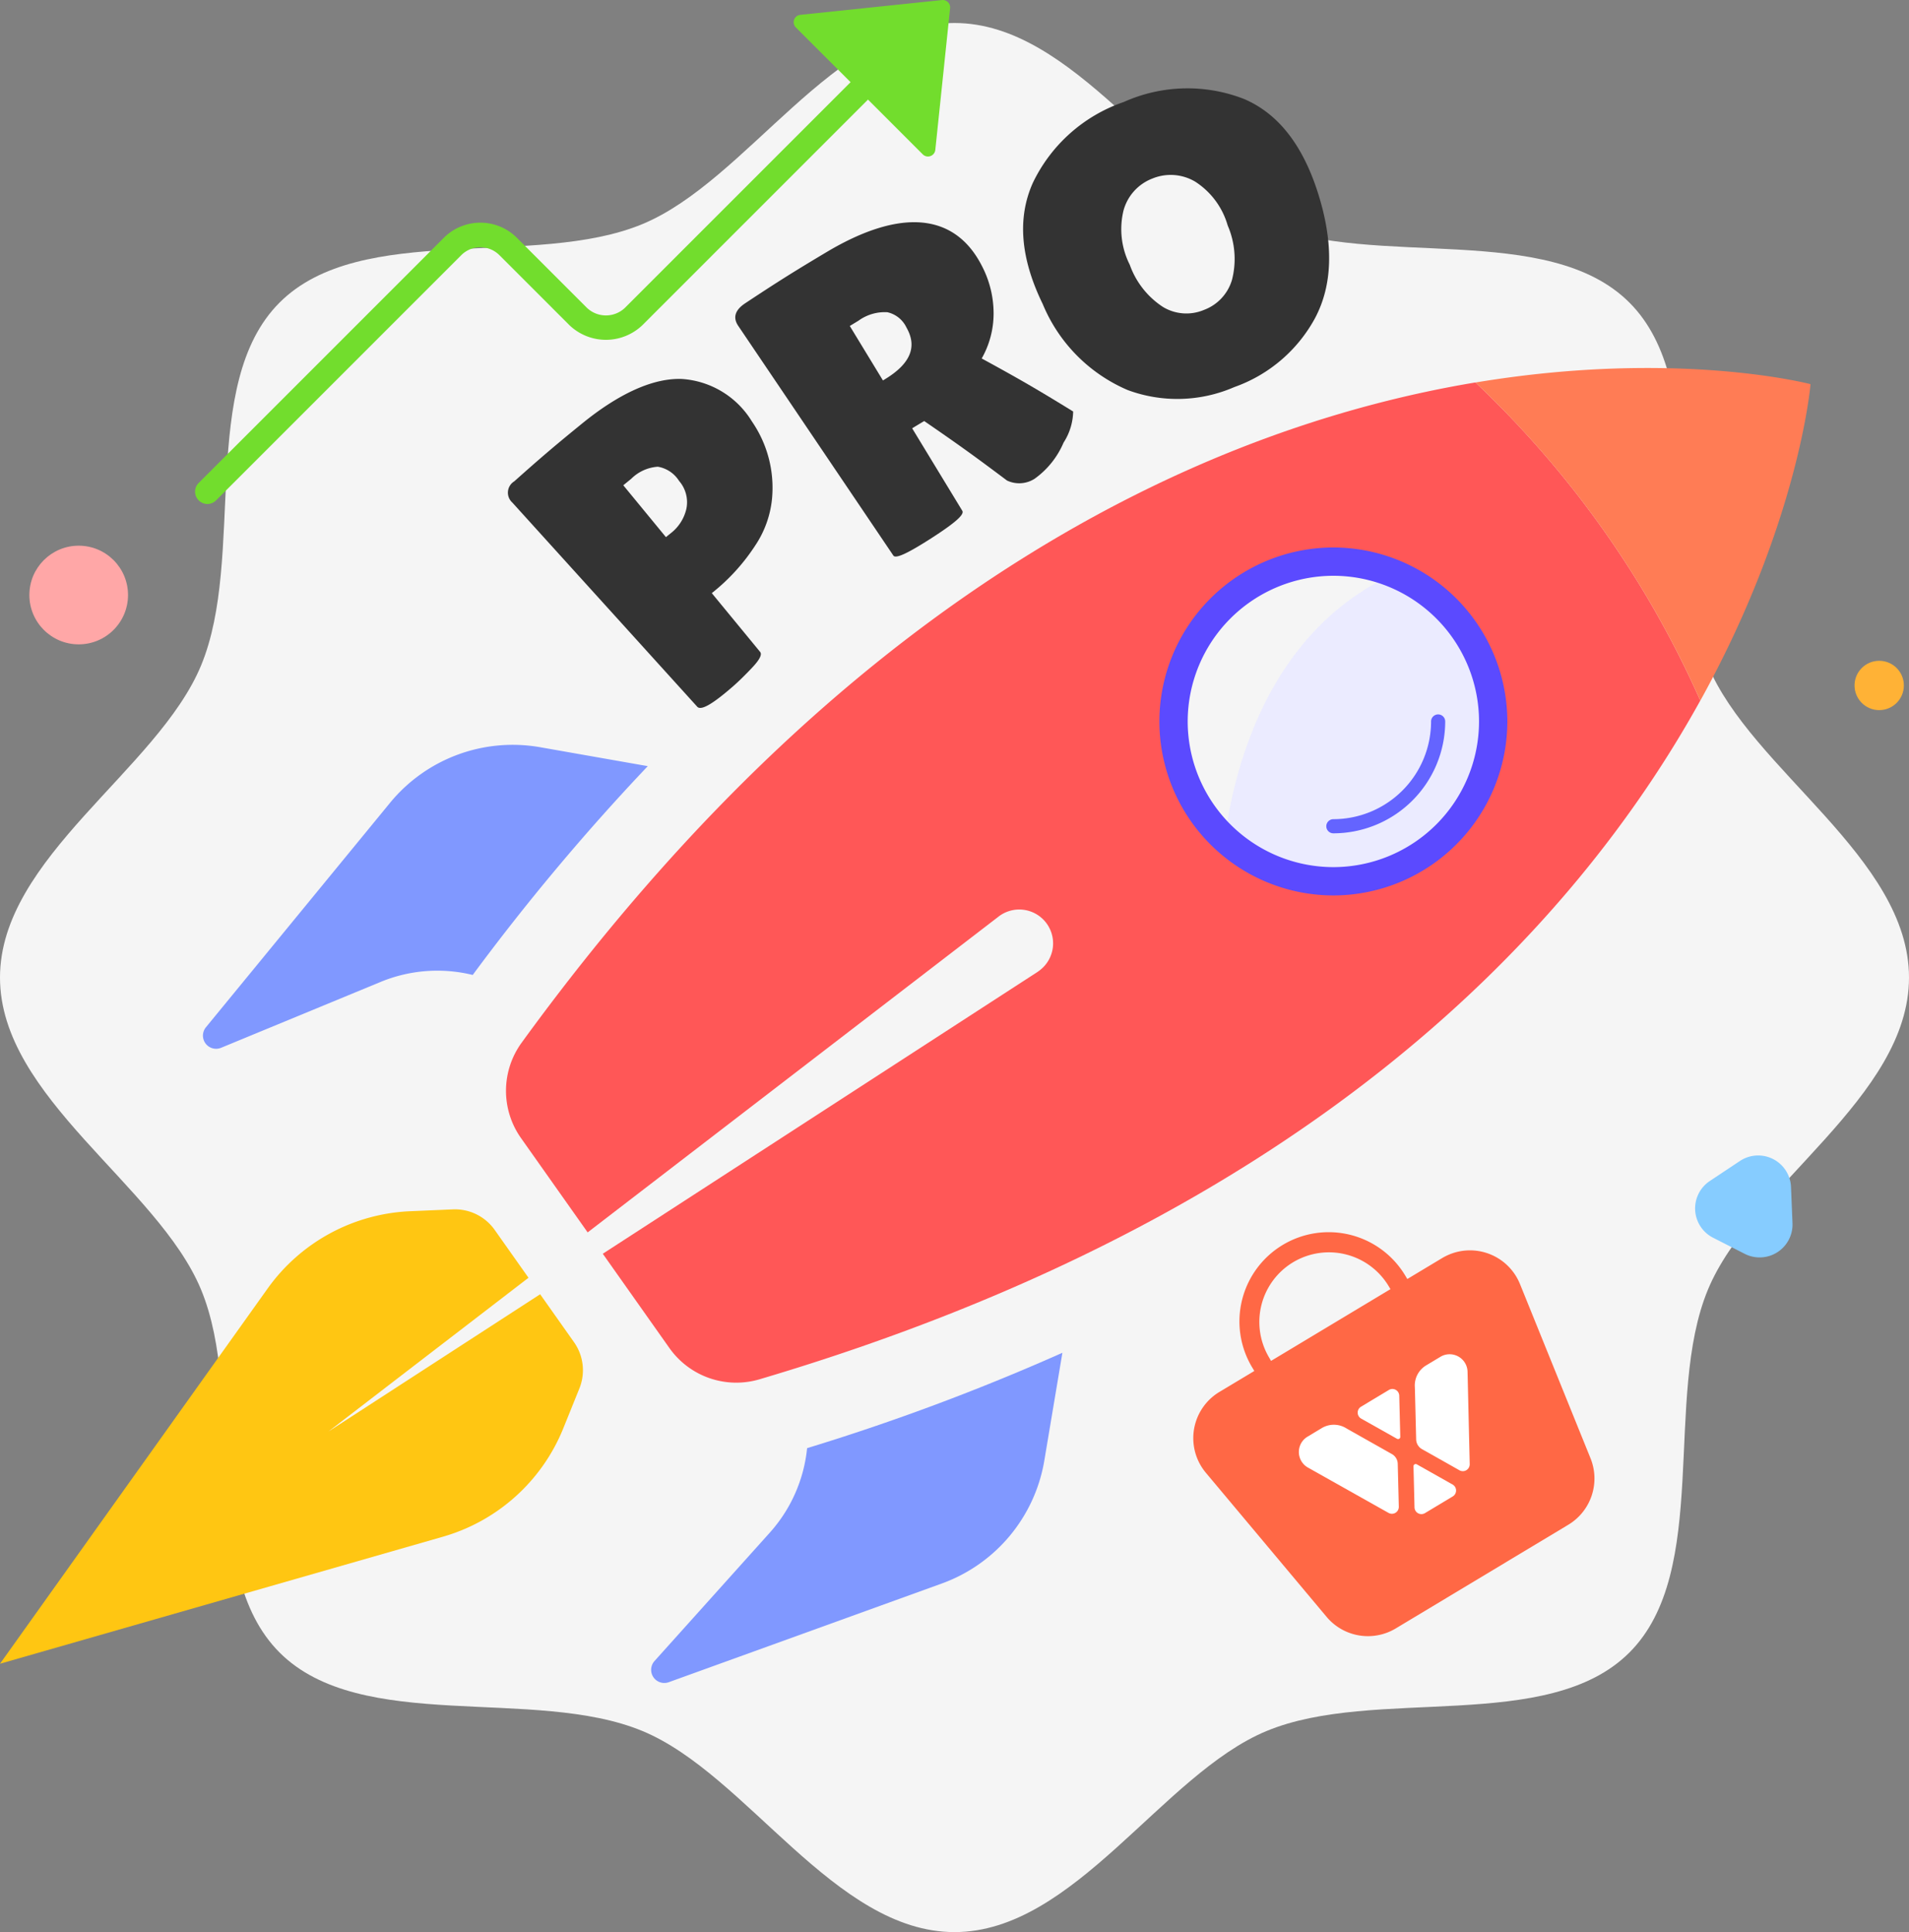 <svg xmlns="http://www.w3.org/2000/svg" xmlns:xlink="http://www.w3.org/1999/xlink" width="116.098" height="117.497" viewBox="0 0 116.098 117.497">
  <rect x="0" y="0" width="116.098" height="117.497" fill="#808080" stroke="none"/>
  <defs>
    <linearGradient id="linear-gradient" x1="22.349" y1="11.055" x2="22.341" y2="11.064" gradientUnits="objectBoundingBox">
      <stop offset="0" stop-color="#ff5845"/>
      <stop offset="1" stop-color="#ff6845"/>
    </linearGradient>
  </defs>
  <g id="Group_3285" data-name="Group 3285" transform="translate(-902.214 -136.815)">
    <g id="Group_3229" data-name="Group 3229" transform="translate(24.214 -161.786)">
      <g id="Group_3222" data-name="Group 3222" transform="translate(878 300)">
        <path id="Path_1975" data-name="Path 1975" d="M-1066.882,92.626c0,7.3-9.6,12.633-12.228,18.978-2.728,6.577.183,17.112-4.775,22.069s-15.491,2.046-22.068,4.774c-6.345,2.631-11.681,12.228-18.978,12.228s-12.633-9.6-18.977-12.228c-6.578-2.727-17.113.183-22.07-4.774s-2.047-15.492-4.774-22.069c-2.631-6.345-12.228-11.681-12.228-18.978s9.6-12.633,12.228-18.977c2.728-6.577-.183-17.113,4.774-22.07s15.492-2.046,22.069-4.774c6.344-2.631,11.681-12.228,18.977-12.228s12.632,9.6,18.978,12.228c6.577,2.728,17.112-.183,22.069,4.774s2.046,15.492,4.774,22.069C-1076.479,79.994-1066.882,85.329-1066.882,92.626Z" transform="translate(1182.98 -34.577)" fill="#f5f5f5"/>
      </g>
      <g id="Group_3228" data-name="Group 3228" transform="translate(878 303.976)">
        <g id="Group_3225" data-name="Group 3225" transform="translate(0 17.005)">
          <path id="Path_1976" data-name="Path 1976" d="M-1066.275,138.739s.1-12.415,9.12-17.673,10.736,5.487,10.736,5.487l-12.144,18.921Z" transform="translate(1140.571 -107.841)" fill="#ebebff"/>
          <g id="Group_1661" data-name="Group 1661">
            <path id="Path_773" data-name="Path 773" d="M-1044.22,126.3a60.205,60.205,0,0,0-13.675-19.347c-15.412,2.567-37.374,11.757-58.008,40.154a4.979,4.979,0,0,0-.035,5.8l4.052,5.734,24.961-19.183a2.058,2.058,0,0,1,2.893.319,2.058,2.058,0,0,1-.319,2.893l-.067.052c-.042.033-.089.066-.133.095l-26.415,17.123,4.053,5.735a4.981,4.981,0,0,0,5.477,1.9C-1067.781,157.612-1051.787,139.976-1044.22,126.3Zm-30.254,6.875a9.719,9.719,0,0,1,2.33-13.545,9.719,9.719,0,0,1,13.545,2.329,9.719,9.719,0,0,1-2.328,13.544A9.724,9.724,0,0,1-1074.473,133.179Z" transform="translate(1147.625 -106.075)" fill="#ff5757"/>
            <path id="Path_774" data-name="Path 774" d="M-1034.663,126.161a60.212,60.212,0,0,0-13.675-19.347c12.264-2.043,20.379.1,20.379.1S-1028.645,115.285-1034.663,126.161Z" transform="translate(1138.069 -105.932)" fill="#ff7c55"/>
            <g id="Group_1660" data-name="Group 1660" transform="translate(12.343 22.918)">
              <path id="Path_775" data-name="Path 775" d="M-1121.864,146.557a9.035,9.035,0,0,0-5.611.428l-9.688,4a.8.8,0,0,1-1.046-.431.8.8,0,0,1,.121-.817l11.193-13.645a9.652,9.652,0,0,1,9.131-3.384l6.546,1.151A135.454,135.454,0,0,0-1121.864,146.557Z" transform="translate(1138.27 -132.565)" fill="#8098ff"/>
              <path id="Path_776" data-name="Path 776" d="M-1088.923,189.559l-16.6,6a.8.8,0,0,1-1.025-.484.8.8,0,0,1,.159-.805l7.005-7.8a9.042,9.042,0,0,0,2.274-5.144,135.621,135.621,0,0,0,15.526-5.8l-1.1,6.558A9.651,9.651,0,0,1-1088.923,189.559Z" transform="translate(1133.852 -138.557)" fill="#8098ff"/>
            </g>
            <path id="Path_777" data-name="Path 777" d="M-1125.681,185.3l-26.933,7.724,16.271-22.812a11.243,11.243,0,0,1,8.682-4.708l2.593-.112a2.959,2.959,0,0,1,2.537,1.246l2.058,2.913-12.173,9.355,12.882-8.352,2.058,2.913a2.955,2.955,0,0,1,.33,2.811l-.972,2.407A11.241,11.241,0,0,1-1125.681,185.3Z" transform="translate(1152.614 -114.226)" fill="#ffc612"/>
          </g>
          <g id="Group_3223" data-name="Group 3223" transform="translate(70.51 10.914)">
            <path id="Path_1977" data-name="Path 1977" d="M-1060.094,139.776a10.592,10.592,0,0,1-10.58-10.58,10.592,10.592,0,0,1,10.58-10.58,10.593,10.593,0,0,1,10.58,10.58A10.592,10.592,0,0,1-1060.094,139.776Zm0-19.439a8.869,8.869,0,0,0-8.859,8.859,8.869,8.869,0,0,0,8.859,8.859,8.869,8.869,0,0,0,8.859-8.859A8.869,8.869,0,0,0-1060.094,120.337Z" transform="translate(1070.674 -118.616)" fill="#5b4aff"/>
          </g>
          <g id="Group_3224" data-name="Group 3224" transform="translate(80.66 21.064)">
            <path id="Path_1978" data-name="Path 1978" d="M-1058.449,137.644a.43.43,0,0,1-.43-.43.431.431,0,0,1,.43-.43,5.949,5.949,0,0,0,5.942-5.942.43.43,0,0,1,.43-.43.43.43,0,0,1,.43.43A6.81,6.81,0,0,1-1058.449,137.644Z" transform="translate(1058.879 -130.411)" fill="#6464ff"/>
          </g>
        </g>
        <g id="Group_3227" data-name="Group 3227" transform="translate(30.887 0)">
          <g id="Group_3226" data-name="Group 3226">
            <path id="Path_1979" data-name="Path 1979" d="M-1103.073,125.436c-1.2,1.04-1.9,1.453-2.132,1.2-4.5-4.968-6.748-7.45-11.247-12.418a.806.806,0,0,1,.118-1.287c1.614-1.439,2.435-2.14,4.106-3.5,2.342-1.912,4.417-2.795,6.1-2.726a5.4,5.4,0,0,1,4.247,2.581,7.11,7.11,0,0,1,1.222,4.726,6.189,6.189,0,0,1-1.031,2.838,12.078,12.078,0,0,1-2.63,2.878l2.94,3.575c.132.159-.033.477-.486.957S-1102.716,125.127-1103.073,125.436Zm-6.629-12.267,2.594,3.155c.114-.095.172-.141.288-.235a2.61,2.61,0,0,0,.957-1.5,1.977,1.977,0,0,0-.448-1.687,1.9,1.9,0,0,0-1.29-.861,2.537,2.537,0,0,0-1.62.736Z" transform="translate(1116.721 -89.033)" fill="#333"/>
            <path id="Path_1980" data-name="Path 1980" d="M-1086.841,113.18c.143.236-.5.774-1.885,1.666-1.405.9-2.164,1.269-2.309,1.055-3.773-5.588-5.66-8.382-9.435-13.97-.337-.5-.2-.963.433-1.379,1.947-1.289,2.936-1.911,4.94-3.106,4.6-2.742,7.832-2.314,9.441.831a6.244,6.244,0,0,1,.717,2.9,5.53,5.53,0,0,1-.724,2.738c2.275,1.24,3.387,1.885,5.562,3.225a3.609,3.609,0,0,1-.583,1.892,5.2,5.2,0,0,1-1.764,2.2,1.736,1.736,0,0,1-1.676.106c-1.975-1.484-2.982-2.207-5.036-3.618-.294.176-.441.264-.732.442Zm-6.844-11.241,2.016,3.312.121-.073c1.541-.935,1.988-1.966,1.308-3.147a1.693,1.693,0,0,0-1.159-.928,2.72,2.72,0,0,0-1.758.515Z" transform="translate(1114.479 -87.49)" fill="#333"/>
            <path id="Path_1981" data-name="Path 1981" d="M-1067.464,104.336a8.687,8.687,0,0,1-6.482.181,9.735,9.735,0,0,1-5.169-5.233c-1.333-2.735-1.573-5.193-.6-7.368A9.563,9.563,0,0,1-1074.188,87a9.455,9.455,0,0,1,7.323-.182c2.145.919,3.637,2.916,4.55,5.908s.8,5.451-.23,7.4A8.991,8.991,0,0,1-1067.464,104.336Zm-4.977-12.684a2.892,2.892,0,0,0-1.759,1.94,4.8,4.8,0,0,0,.379,3.305,5.1,5.1,0,0,0,2.024,2.569,2.755,2.755,0,0,0,2.486.178A2.786,2.786,0,0,0-1067.6,97.8a5.119,5.119,0,0,0-.265-3.29,4.705,4.705,0,0,0-1.972-2.664A2.921,2.921,0,0,0-1072.441,91.652Z" transform="translate(1111.642 -86.171)" fill="#333"/>
          </g>
        </g>
      </g>
    </g>
    <circle id="Ellipse_2224" data-name="Ellipse 2224" cx="3" cy="3" r="3" transform="translate(904 170)" fill="#ffa7a7"/>
    <circle id="Ellipse_2225" data-name="Ellipse 2225" cx="1.5" cy="1.5" r="1.5" transform="translate(1015 177)" fill="#ffb236"/>
    <path id="Path_1982" data-name="Path 1982" d="M-1821.3,2.089l-8.619.9a.45.45,0,0,0-.271.765l3.33,3.329-13.72,13.72a1.677,1.677,0,0,1-2.318,0l-4.26-4.259a3.142,3.142,0,0,0-4.436,0l-14.912,14.912a.749.749,0,0,0,0,1.059.746.746,0,0,0,.53.22.74.74,0,0,0,.528-.22l14.912-14.912a1.641,1.641,0,0,1,2.319,0l4.259,4.259a3.21,3.21,0,0,0,4.436,0l13.72-13.72,3.33,3.329a.449.449,0,0,0,.765-.271l.9-8.619A.45.45,0,0,0-1821.3,2.089Z" transform="translate(2780.803 134.729)" fill="#72dd2d"/>
    <path id="Polygon_20" data-name="Polygon 20" d="M2.757,3.1a2,2,0,0,1,3.486,0l1.08,1.921A2,2,0,0,1,5.58,8H3.42A2,2,0,0,1,1.677,5.019Z" transform="matrix(0.891, 0.454, -0.454, 0.891, 1006.981, 203.404)" fill="#86ccff"/>
    <g id="Group_3039" data-name="Group 3039" transform="translate(2721.889 -866.711) rotate(-31)">
      <path id="Path_1953" data-name="Path 1953" d="M-2040.844,33.74h-2.473v-.251a5.428,5.428,0,0,0-5.428-5.428,5.428,5.428,0,0,0-5.428,5.428v.251h-2.473a3.28,3.28,0,0,0-3.281,3.28,3.3,3.3,0,0,0,.04.513l1.78,11.289a3.281,3.281,0,0,0,3.241,2.77h12.243a3.28,3.28,0,0,0,3.241-2.77l1.78-11.288a3.281,3.281,0,0,0-2.728-3.753A3.291,3.291,0,0,0-2040.844,33.74Zm-12.137-.251a4.236,4.236,0,0,1,4.268-4.2,4.237,4.237,0,0,1,4.2,4.2v.251h-8.473Z" fill="url(#linear-gradient)"/>
      <g id="Group_3038" data-name="Group 3038" transform="translate(-2054.548 38.832)">
        <g id="Group_3034" data-name="Group 3034" transform="translate(4.398 0.117)">
          <g id="Group_3032" data-name="Group 3032">
            <path id="Path_1954" data-name="Path 1954" d="M-2017.9,72.2h-1.973a.419.419,0,0,0-.418.42.416.416,0,0,0,.054.205L-2019,75a.133.133,0,0,0,.182.05.131.131,0,0,0,.049-.05l.514-.906.721-1.27h0a.419.419,0,0,0-.158-.572A.421.421,0,0,0-2017.9,72.2Z" transform="translate(2020.292 -72.203)" fill="#fff"/>
          </g>
          <g id="Group_3033" data-name="Group 3033" transform="translate(0.001 4.68)">
            <path id="Path_1955" data-name="Path 1955" d="M-2017.534,93.421l-1.235-2.176a.134.134,0,0,0-.182-.05.132.132,0,0,0-.05.05l-.514.906-.721,1.27h0a.419.419,0,0,0,.159.571.42.42,0,0,0,.206.054h1.973a.42.42,0,0,0,.418-.421A.416.416,0,0,0-2017.534,93.421Z" transform="translate(2020.289 -91.179)" fill="#fff"/>
          </g>
        </g>
        <g id="Group_3037" data-name="Group 3037" transform="translate(0 0)">
          <g id="Group_3035" data-name="Group 3035" transform="translate(6.573)">
            <path id="Path_1956" data-name="Path 1956" d="M-2006.961,71.886a1.078,1.078,0,0,0-.567-.158h-1.01a1.427,1.427,0,0,0-1.24.722l-.1.183-1.089,1.918-.411.725a.7.7,0,0,0,0,.689l.939,1.653.352.621a.419.419,0,0,0,.572.156.423.423,0,0,0,.156-.156l2.78-4.882A1.09,1.09,0,0,0-2006.961,71.886Z" transform="translate(2011.472 -71.728)" fill="#fff"/>
          </g>
          <g id="Group_3036" data-name="Group 3036" transform="translate(0 0)">
            <path id="Path_1957" data-name="Path 1957" d="M-2033.178,75.276l-.411-.725-1.089-1.918-.1-.183a1.428,1.428,0,0,0-1.24-.722h-1.01a1.067,1.067,0,0,0-.159.012,1.06,1.06,0,0,0-.408.146,1.09,1.09,0,0,0-.379,1.471l2.469,4.338.311.545a.419.419,0,0,0,.572.156.421.421,0,0,0,.156-.156l.352-.62.938-1.653A.7.7,0,0,0-2033.178,75.276Z" transform="translate(2038.121 -71.728)" fill="#fff"/>
          </g>
        </g>
      </g>
    </g>
  </g>
</svg>
